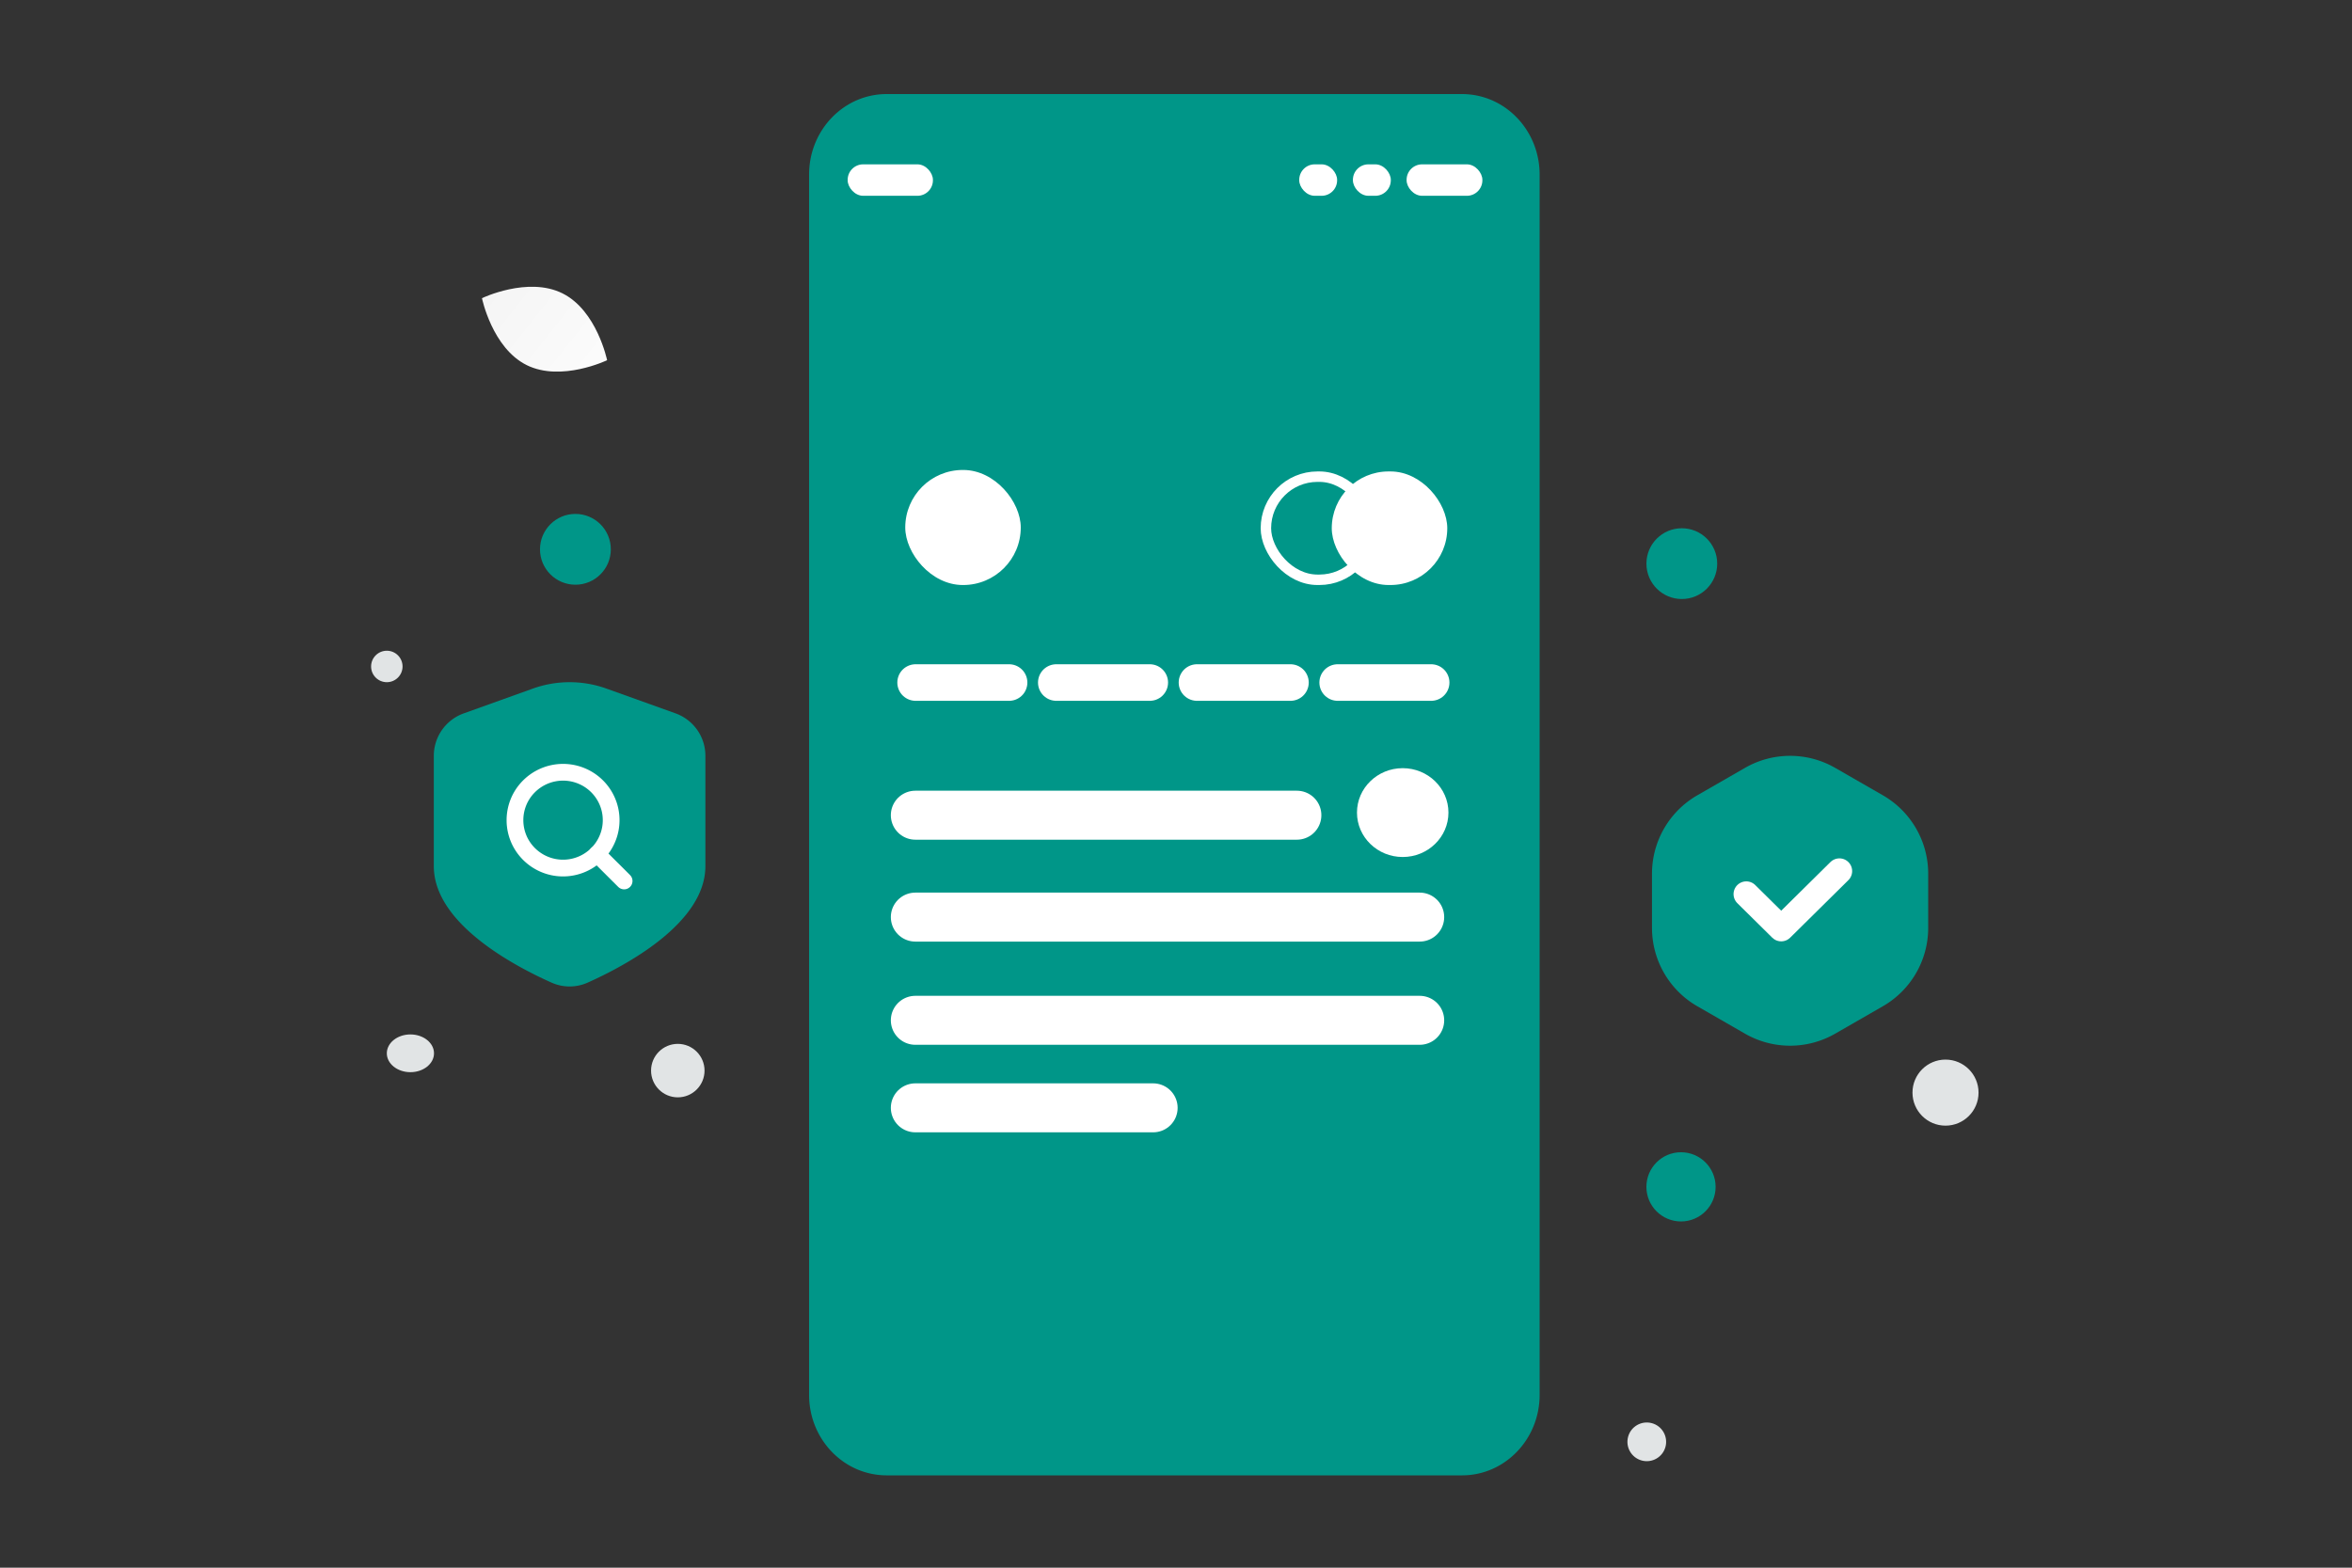 <svg width="900" height="600" viewBox="0 0 900 600" fill="none" xmlns="http://www.w3.org/2000/svg"><rect x="0" y="0" width="900" height="600" fill="#333333" stroke="none"/><path fill="transparent" d="M0 0h900v600H0z"/><path d="M569.554 37.83a28.462 28.462 0 0 0-1.879-.626c-.21-.061-.417-.127-.627-.183a44.755 44.755 0 0 0-1.352-.336c-.217-.05-.433-.092-.653-.135a35.861 35.861 0 0 0-1.366-.237c-.267-.04-.531-.073-.802-.105a31.956 31.956 0 0 0-.585-.066 28.34 28.34 0 0 0-.924-.073c-.162-.01-.324-.026-.487-.033a29.525 29.525 0 0 0-1.432-.036H339.285c-.512 0-1.022.013-1.528.04a27.937 27.937 0 0 0-2.992.316c-.49.079-.981.168-1.461.27-12.564 2.664-22.235 13.57-23.553 27.034a32.5 32.5 0 0 0-.152 3.151v467.043c0 13.336 8.161 24.69 19.586 28.98.051.02.102.037.153.053.566.207 1.142.398 1.722.57.21.062.417.128.63.184.223.059.446.115.668.171a22.793 22.793 0 0 0 1.337.3c.245.049.491.095.736.135a24.667 24.667 0 0 0 1.429.207c.194.023.388.047.586.066.305.03.614.053.923.073.162.01.324.026.487.033.474.023.952.036 1.432.036h220.165c1.025 0 2.038-.053 3.037-.158 13.971-1.472 25.08-13.004 26.5-27.505.102-1.038.153-2.088.153-3.152V66.812c-.006-13.337-8.168-24.69-19.589-28.981z" fill="#009688"/><path fill-rule="evenodd" clip-rule="evenodd" d="M519.252 311c0 9.384 7.84 17 17.5 17s17.5-7.616 17.5-17-7.84-17-17.5-17-17.5 7.616-17.5 17z" fill="#fff"/><path d="M350.252 390.5h193m-193-39.5h193m-193-39h146m-146 112h91" stroke="#fff" stroke-width="18.746" stroke-linecap="round" stroke-linejoin="round"/><rect x="324.361" y="62.897" width="32.625" height="12.037" rx="5.93" fill="#fff"/><rect x="497.155" y="62.897" width="14.5" height="12.037" rx="5.93" fill="#fff"/><rect x="517.697" y="62.897" width="14.5" height="12.037" rx="5.93" fill="#fff"/><rect x="538.239" y="62.897" width="29" height="12.037" rx="5.93" fill="#fff"/><path fill-rule="evenodd" clip-rule="evenodd" d="M386.125 261.227h-35.762 35.762z" fill="#fff"/><path d="M386.125 261.227h-35.762" stroke="#fff" stroke-width="14" stroke-linecap="round" stroke-linejoin="round"/><path fill-rule="evenodd" clip-rule="evenodd" d="M439.961 261.227h-35.763 35.763z" fill="#fff"/><path d="M439.961 261.227h-35.763" stroke="#fff" stroke-width="14" stroke-linecap="round" stroke-linejoin="round"/><path fill-rule="evenodd" clip-rule="evenodd" d="M493.795 261.227h-35.762 35.762z" fill="#fff"/><path d="M493.795 261.227h-35.762" stroke="#fff" stroke-width="14" stroke-linecap="round" stroke-linejoin="round"/><path fill-rule="evenodd" clip-rule="evenodd" d="M547.63 261.227h-35.762 35.762z" fill="#fff"/><path d="M547.63 261.227h-35.762" stroke="#fff" stroke-width="14" stroke-linecap="round" stroke-linejoin="round"/><rect x="346.396" y="179.87" width="44.202" height="44.032" rx="22.016" fill="#fff"/><rect x="484.401" y="182.434" width="40.202" height="39.467" rx="19.734" stroke="#fff" stroke-width="4" stroke-linecap="round" stroke-linejoin="round"/><rect x="509.602" y="180.434" width="44.202" height="43.467" rx="21.734" fill="#fff"/><path fill-rule="evenodd" clip-rule="evenodd" d="M269.918 331.519v-42.27c.002-7.275-4.578-13.769-11.448-16.235l-26.413-9.472a41.721 41.721 0 0 0-28.162 0l-26.447 9.489c-6.864 2.464-11.442 8.95-11.448 16.218v42.27c0 21.964 30.846 38.216 45.031 44.548a16.895 16.895 0 0 0 13.856 0c14.185-6.332 45.031-22.619 45.031-44.548z" fill="#009688"/><path d="M202.444 326.862a18.453 18.453 0 0 0 20.055 3.974c6.876-2.837 11.36-9.522 11.36-16.936s-4.484-14.099-11.36-16.936a18.453 18.453 0 0 0-20.055 3.974c-7.186 7.159-7.186 18.765 0 25.924" stroke="#fff" stroke-width="6.405" stroke-linecap="round" stroke-linejoin="round"/><path clip-rule="evenodd" d="m238.825 337.177-10.356-10.316 10.356 10.316z" stroke="#fff" stroke-width="6.405" stroke-linecap="round" stroke-linejoin="round"/><path d="M667.729 293.889a34.61 34.61 0 0 1 34.512 0l18.234 10.487a34.612 34.612 0 0 1 17.356 30.004v20.744a34.611 34.611 0 0 1-17.356 30.003l-18.234 10.488a34.614 34.614 0 0 1-34.512 0l-18.234-10.488a34.611 34.611 0 0 1-17.356-30.003V334.38a34.612 34.612 0 0 1 17.356-30.004l18.234-10.487z" fill="#009688"/><path d="m703.859 333.396-22.274 22.011L668.22 342.2" stroke="#fff" stroke-width="9.75" stroke-linecap="round" stroke-linejoin="round"/><path d="M201.544 139.737c13.22 6.558 30.767-1.874 30.767-1.874s-3.9-19.062-17.127-25.611c-13.221-6.558-30.761 1.865-30.761 1.865s3.9 19.062 17.121 25.62z" fill="url(#a)"/><circle r="13.549" transform="matrix(1 0 0 -1 220.182 210.239)" fill="#009688"/><circle r="13.241" transform="matrix(1 0 0 -1 643.241 454.241)" fill="#009688"/><circle cx="643.553" cy="215.719" r="13.543" fill="#009688"/><circle cx="148.019" cy="255.075" r="6.019" fill="#E1E4E5"/><circle cx="744.457" cy="418.178" r="12.639" fill="#E1E4E5"/><circle cx="630.147" cy="551.832" r="7.405" transform="rotate(105 630.147 551.832)" fill="#E1E4E5"/><ellipse cx="157.046" cy="403.131" rx="9.028" ry="7.222" fill="#E1E4E5"/><circle cx="259.362" cy="409.752" r="10.232" transform="rotate(90 259.362 409.752)" fill="#E1E4E5"/><defs><linearGradient id="a" x1="252.312" y1="160.193" x2="143.269" y2="73.94" gradientUnits="userSpaceOnUse"><stop stop-color="#fff"/><stop offset="1" stop-color="#EEE"/></linearGradient></defs></svg>